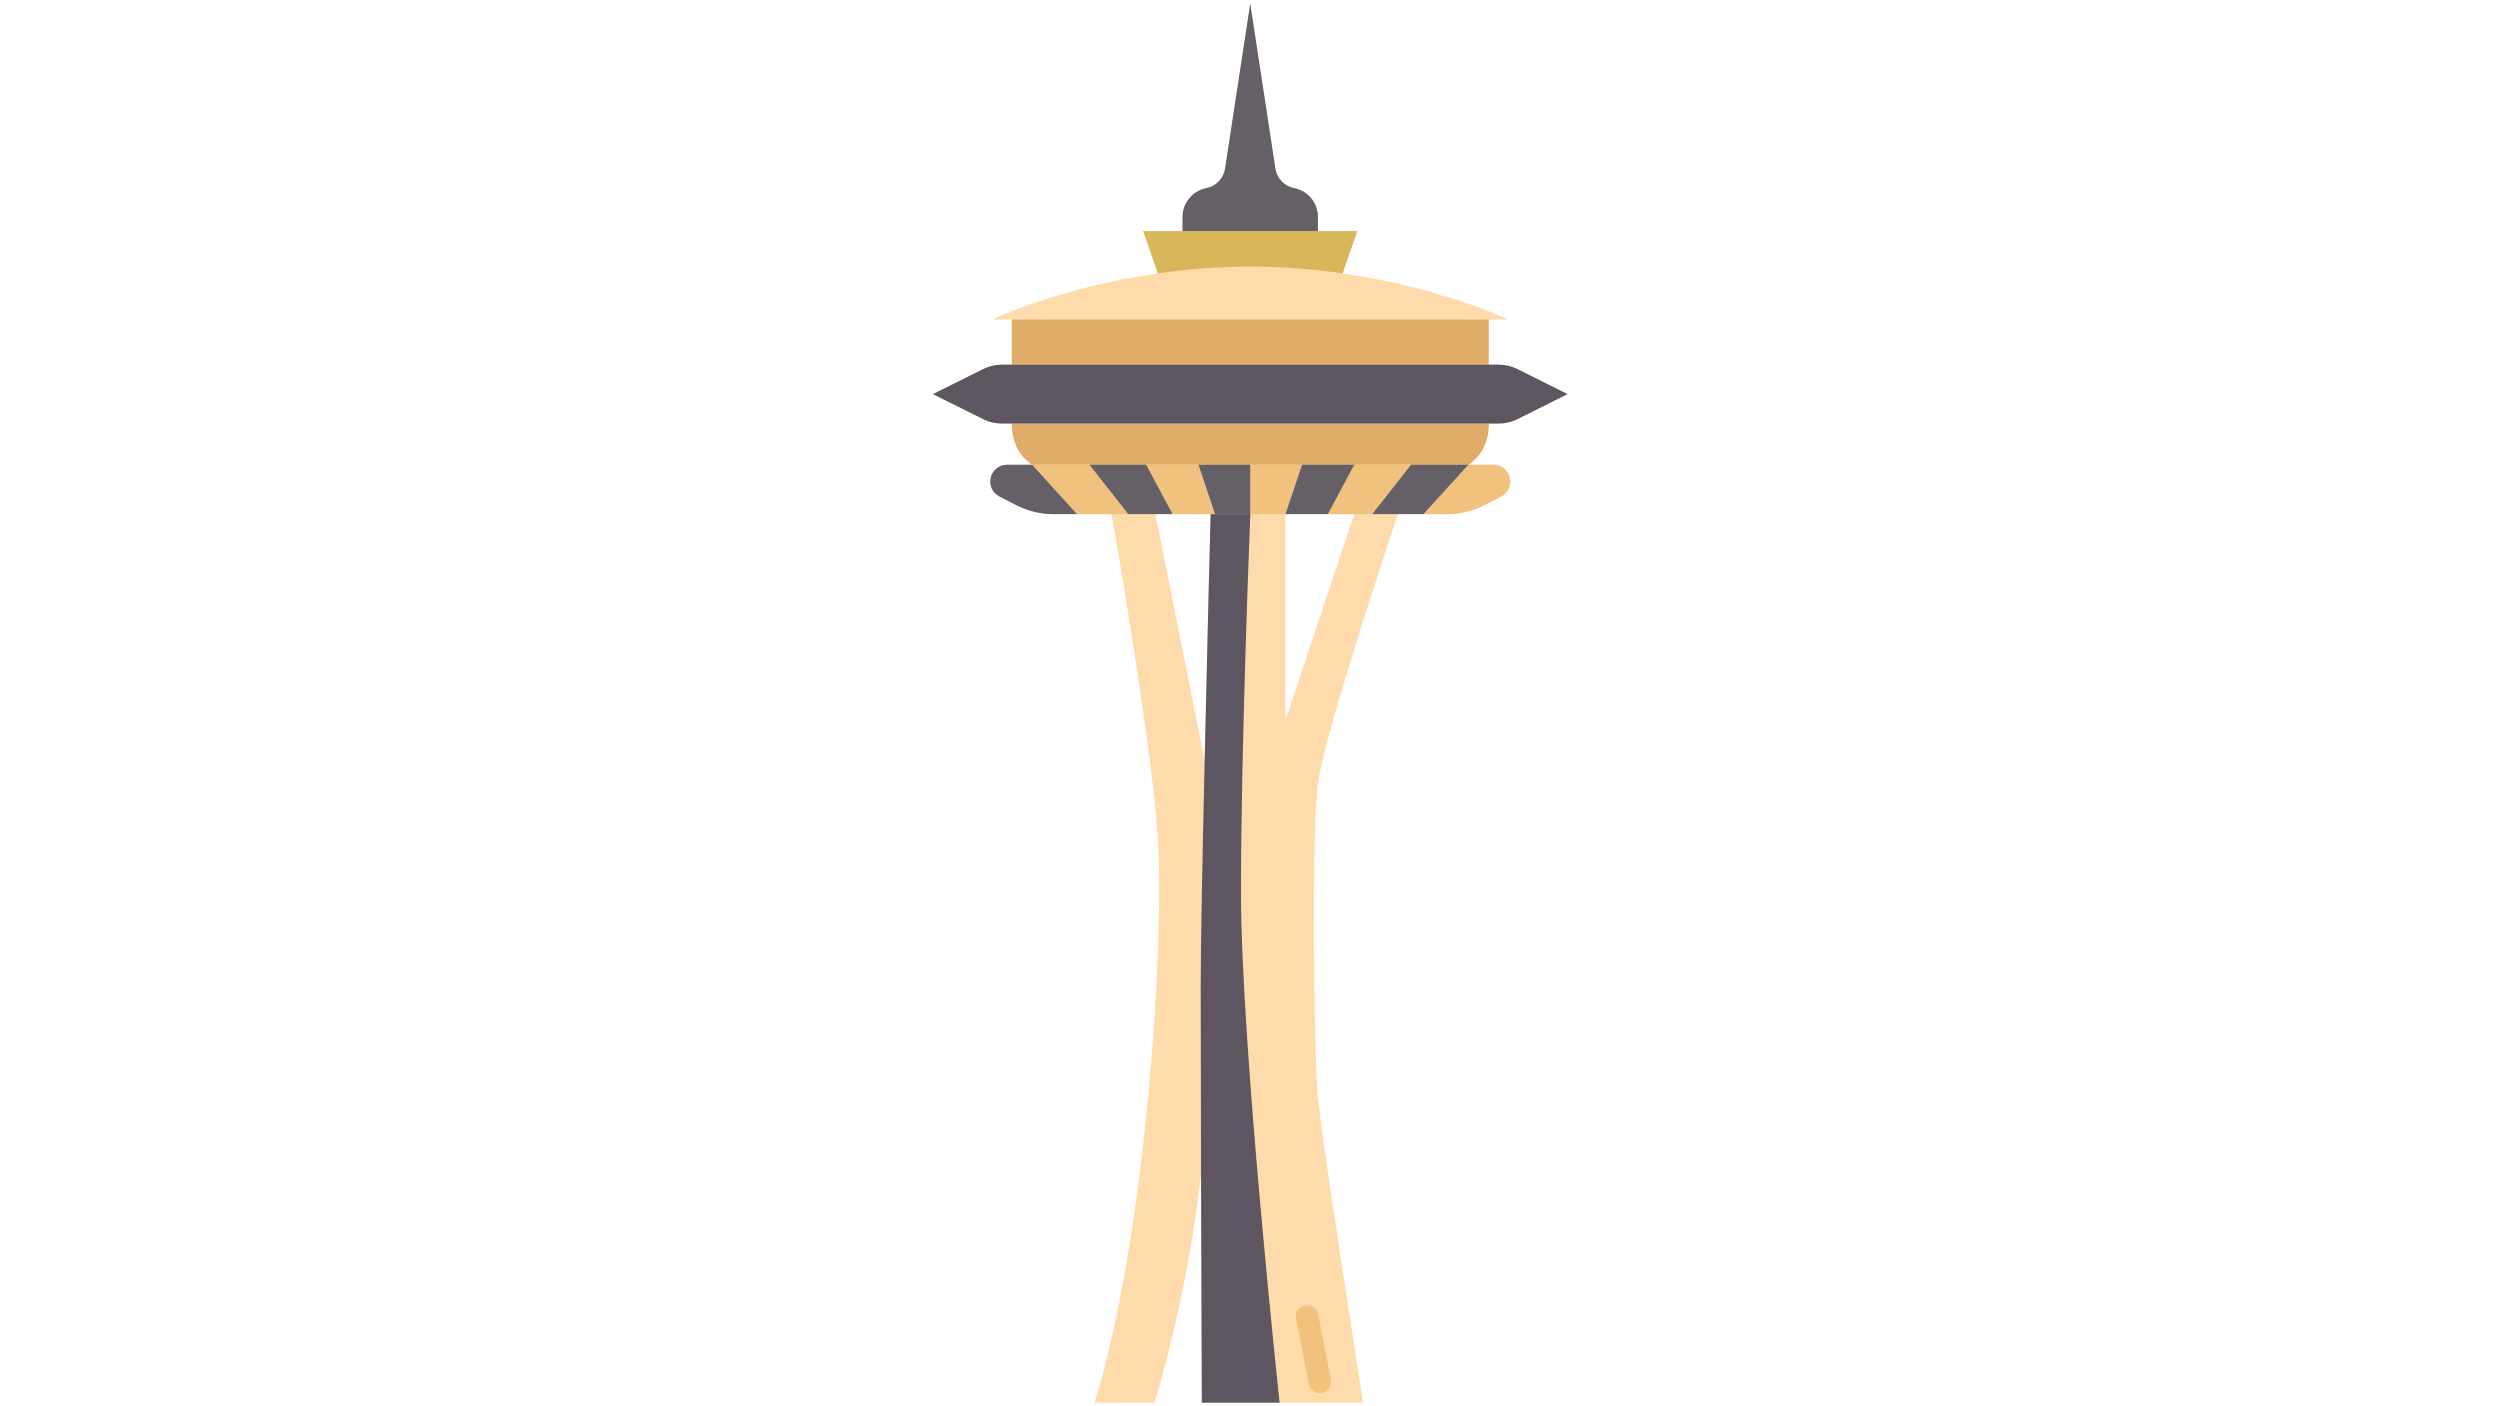 <svg xmlns="http://www.w3.org/2000/svg" xmlns:xlink="http://www.w3.org/1999/xlink" width="1920" zoomAndPan="magnify" viewBox="0 0 1440 810" height="1080" preserveAspectRatio="xMidYMid meet" version="1.0"><defs><clipPath id="67018564bd"><path d="M 537.383 2 L 902.633 2 L 902.633 808 L 537.383 808 Z M 537.383 2 " clip-rule="nonzero"/></clipPath><clipPath id="38425a9bc9"><path d="M 537.383 210 L 902.633 210 L 902.633 244 L 537.383 244 Z M 537.383 210 " clip-rule="nonzero"/></clipPath></defs><g clip-path="url(#67018564bd)"><path fill="#ffdbac" d="M 857.527 243.961 L 863.117 243.961 C 866.953 243.961 870.723 243.117 874.164 241.363 L 902.891 227 L 874.164 212.641 C 870.723 210.949 866.953 210.039 863.117 210.039 L 857.465 210.039 L 857.465 184.043 L 868.902 184.043 C 868.902 184.043 830.168 165.652 773.301 157.465 L 781.812 133.094 L 759.133 133.094 L 759.133 124.973 C 759.133 116.848 753.348 109.895 745.418 108.336 C 739.828 107.293 735.477 102.746 734.629 97.094 L 720.137 2.082 L 705.645 97.094 C 704.801 102.746 700.445 107.293 694.855 108.336 C 690.891 109.113 687.445 111.258 685.043 114.184 C 682.57 117.109 681.141 120.879 681.141 124.973 L 681.141 133.094 L 658.461 133.094 L 666.973 157.465 C 610.105 165.652 571.371 184.043 571.371 184.043 L 582.812 184.043 L 582.812 210.039 L 577.156 210.039 C 573.32 210.039 569.551 210.949 566.172 212.641 L 537.383 227 L 566.172 241.363 C 569.551 243.117 573.32 243.961 577.156 243.961 L 582.812 243.961 C 582.812 254.297 586.84 262.613 594.508 267.684 L 580.082 267.684 C 569.941 267.684 566.629 281.395 575.727 286.008 L 585.605 291.078 C 592.168 294.391 599.449 296.148 606.855 296.148 L 640.262 296.148 C 640.262 296.148 662.945 424.043 666.91 482.398 C 670.809 540.691 660.734 709.594 630.516 807.918 L 665.023 807.918 C 677.633 765.352 686.473 721.617 691.801 676.773 C 691.996 741.633 692.254 807.918 692.254 807.918 L 785.129 807.918 C 785.129 807.918 761.473 657.277 759.133 632.453 C 756.855 607.629 755.297 480.578 759.133 451.207 C 762.965 421.766 805.211 296.148 805.211 296.148 L 833.48 296.148 C 840.891 296.148 848.168 294.391 854.734 291.078 L 864.613 286.008 C 873.711 281.395 870.395 267.684 860.191 267.684 L 845.828 267.684 C 853.5 262.613 857.527 254.297 857.527 243.961 Z M 693.879 438.078 L 665.543 296.148 L 697.324 296.148 C 697.324 296.148 695.441 367.176 693.879 438.078 Z M 740.414 415.074 L 740.414 296.148 L 780.059 296.148 Z M 740.414 415.074 " fill-opacity="1" fill-rule="nonzero"/></g><path fill="#d6b85a" d="M 781.812 133.094 L 773.301 157.465 C 756.922 155.059 739.051 153.566 720.137 153.566 C 701.223 153.566 683.352 155.059 666.973 157.465 L 658.461 133.094 Z M 781.812 133.094 " fill-opacity="1" fill-rule="nonzero"/><path fill="#655f68" d="M 745.418 108.336 C 753.348 109.895 759.133 116.848 759.133 124.973 L 759.133 133.094 L 681.141 133.094 L 681.141 124.973 C 681.141 120.879 682.57 117.109 685.043 114.184 C 687.445 111.258 690.891 109.113 694.855 108.336 C 700.445 107.293 704.801 102.746 705.645 97.094 L 720.137 2.082 L 734.629 97.094 C 735.477 102.746 739.828 107.293 745.418 108.336 Z M 745.418 108.336 " fill-opacity="1" fill-rule="nonzero"/><path fill="#e0ac69" d="M 582.812 184.043 L 857.465 184.043 L 857.465 210.039 L 582.812 210.039 Z M 582.812 184.043 " fill-opacity="1" fill-rule="nonzero"/><path fill="#e0ac69" d="M 720.137 243.961 L 857.527 243.961 C 857.527 254.297 853.5 262.613 845.828 267.684 L 594.508 267.684 C 586.84 262.613 582.812 254.297 582.812 243.961 Z M 720.137 243.961 " fill-opacity="1" fill-rule="nonzero"/><g clip-path="url(#38425a9bc9)"><path fill="#5d5560" d="M 902.891 227 L 874.164 241.363 C 870.723 243.117 866.953 243.961 863.117 243.961 L 577.156 243.961 C 573.32 243.961 569.551 243.117 566.172 241.363 L 537.383 227 L 566.172 212.641 C 569.551 210.949 573.32 210.039 577.156 210.039 L 863.117 210.039 C 866.953 210.039 870.723 210.949 874.164 212.641 Z M 902.891 227 " fill-opacity="1" fill-rule="nonzero"/></g><path fill="#f1c27d" d="M 845.828 267.684 L 860.191 267.684 C 870.395 267.684 873.711 281.395 864.613 286.008 L 854.734 291.078 C 848.168 294.391 840.891 296.148 833.48 296.148 L 819.898 296.148 L 845.766 267.684 Z M 845.828 267.684 " fill-opacity="1" fill-rule="nonzero"/><path fill="#f1c27d" d="M 812.75 267.684 L 790.391 296.148 L 764.852 296.148 L 780.059 267.684 Z M 812.75 267.684 " fill-opacity="1" fill-rule="nonzero"/><path fill="#f1c27d" d="M 749.969 267.684 L 740.414 296.148 L 720.137 296.148 L 720.137 267.684 Z M 749.969 267.684 " fill-opacity="1" fill-rule="nonzero"/><path fill="#f1c27d" d="M 690.305 267.684 L 699.859 296.148 L 675.422 296.148 L 660.215 267.684 Z M 690.305 267.684 " fill-opacity="1" fill-rule="nonzero"/><path fill="#f1c27d" d="M 627.523 267.684 L 649.883 296.148 L 620.375 296.148 L 594.508 267.684 Z M 627.523 267.684 " fill-opacity="1" fill-rule="nonzero"/><path fill="#655f68" d="M 845.766 267.684 L 819.898 296.148 L 790.391 296.148 L 812.75 267.684 Z M 845.766 267.684 " fill-opacity="1" fill-rule="nonzero"/><path fill="#655f68" d="M 780.059 267.684 L 764.852 296.148 L 740.414 296.148 L 749.969 267.684 Z M 780.059 267.684 " fill-opacity="1" fill-rule="nonzero"/><path fill="#655f68" d="M 720.137 267.684 L 720.137 296.148 L 699.859 296.148 L 690.305 267.684 Z M 720.137 267.684 " fill-opacity="1" fill-rule="nonzero"/><path fill="#655f68" d="M 660.215 267.684 L 675.422 296.148 L 649.883 296.148 L 627.523 267.684 Z M 660.215 267.684 " fill-opacity="1" fill-rule="nonzero"/><path fill="#655f68" d="M 594.508 267.684 L 620.375 296.148 L 606.855 296.148 C 599.449 296.148 592.168 294.391 585.605 291.078 L 575.727 286.008 C 566.629 281.395 569.941 267.684 580.082 267.684 Z M 594.508 267.684 " fill-opacity="1" fill-rule="nonzero"/><path fill="#5d5560" d="M 699.859 296.148 L 720.203 296.148 C 720.203 296.148 714.809 427.16 714.809 514.242 C 714.809 601.324 737.035 807.918 737.035 807.918 L 692.254 807.918 C 692.254 807.918 691.996 741.633 691.801 676.773 C 691.734 632.52 691.605 588.977 691.605 567.469 C 691.605 544.656 692.645 491.434 693.879 438.078 C 695.441 367.176 697.324 296.148 697.324 296.148 Z M 699.859 296.148 " fill-opacity="1" fill-rule="nonzero"/><path fill="#f1c27d" d="M 759.27 757.094 C 758.586 753.57 755.133 751.27 751.645 751.957 C 748.121 752.648 745.82 756.059 746.512 759.582 L 753.855 797.191 C 754.457 800.297 757.184 802.445 760.223 802.445 C 760.633 802.445 761.055 802.406 761.473 802.324 C 764.992 801.633 767.293 798.223 766.605 794.699 Z M 759.27 757.094 " fill-opacity="1" fill-rule="nonzero"/></svg>